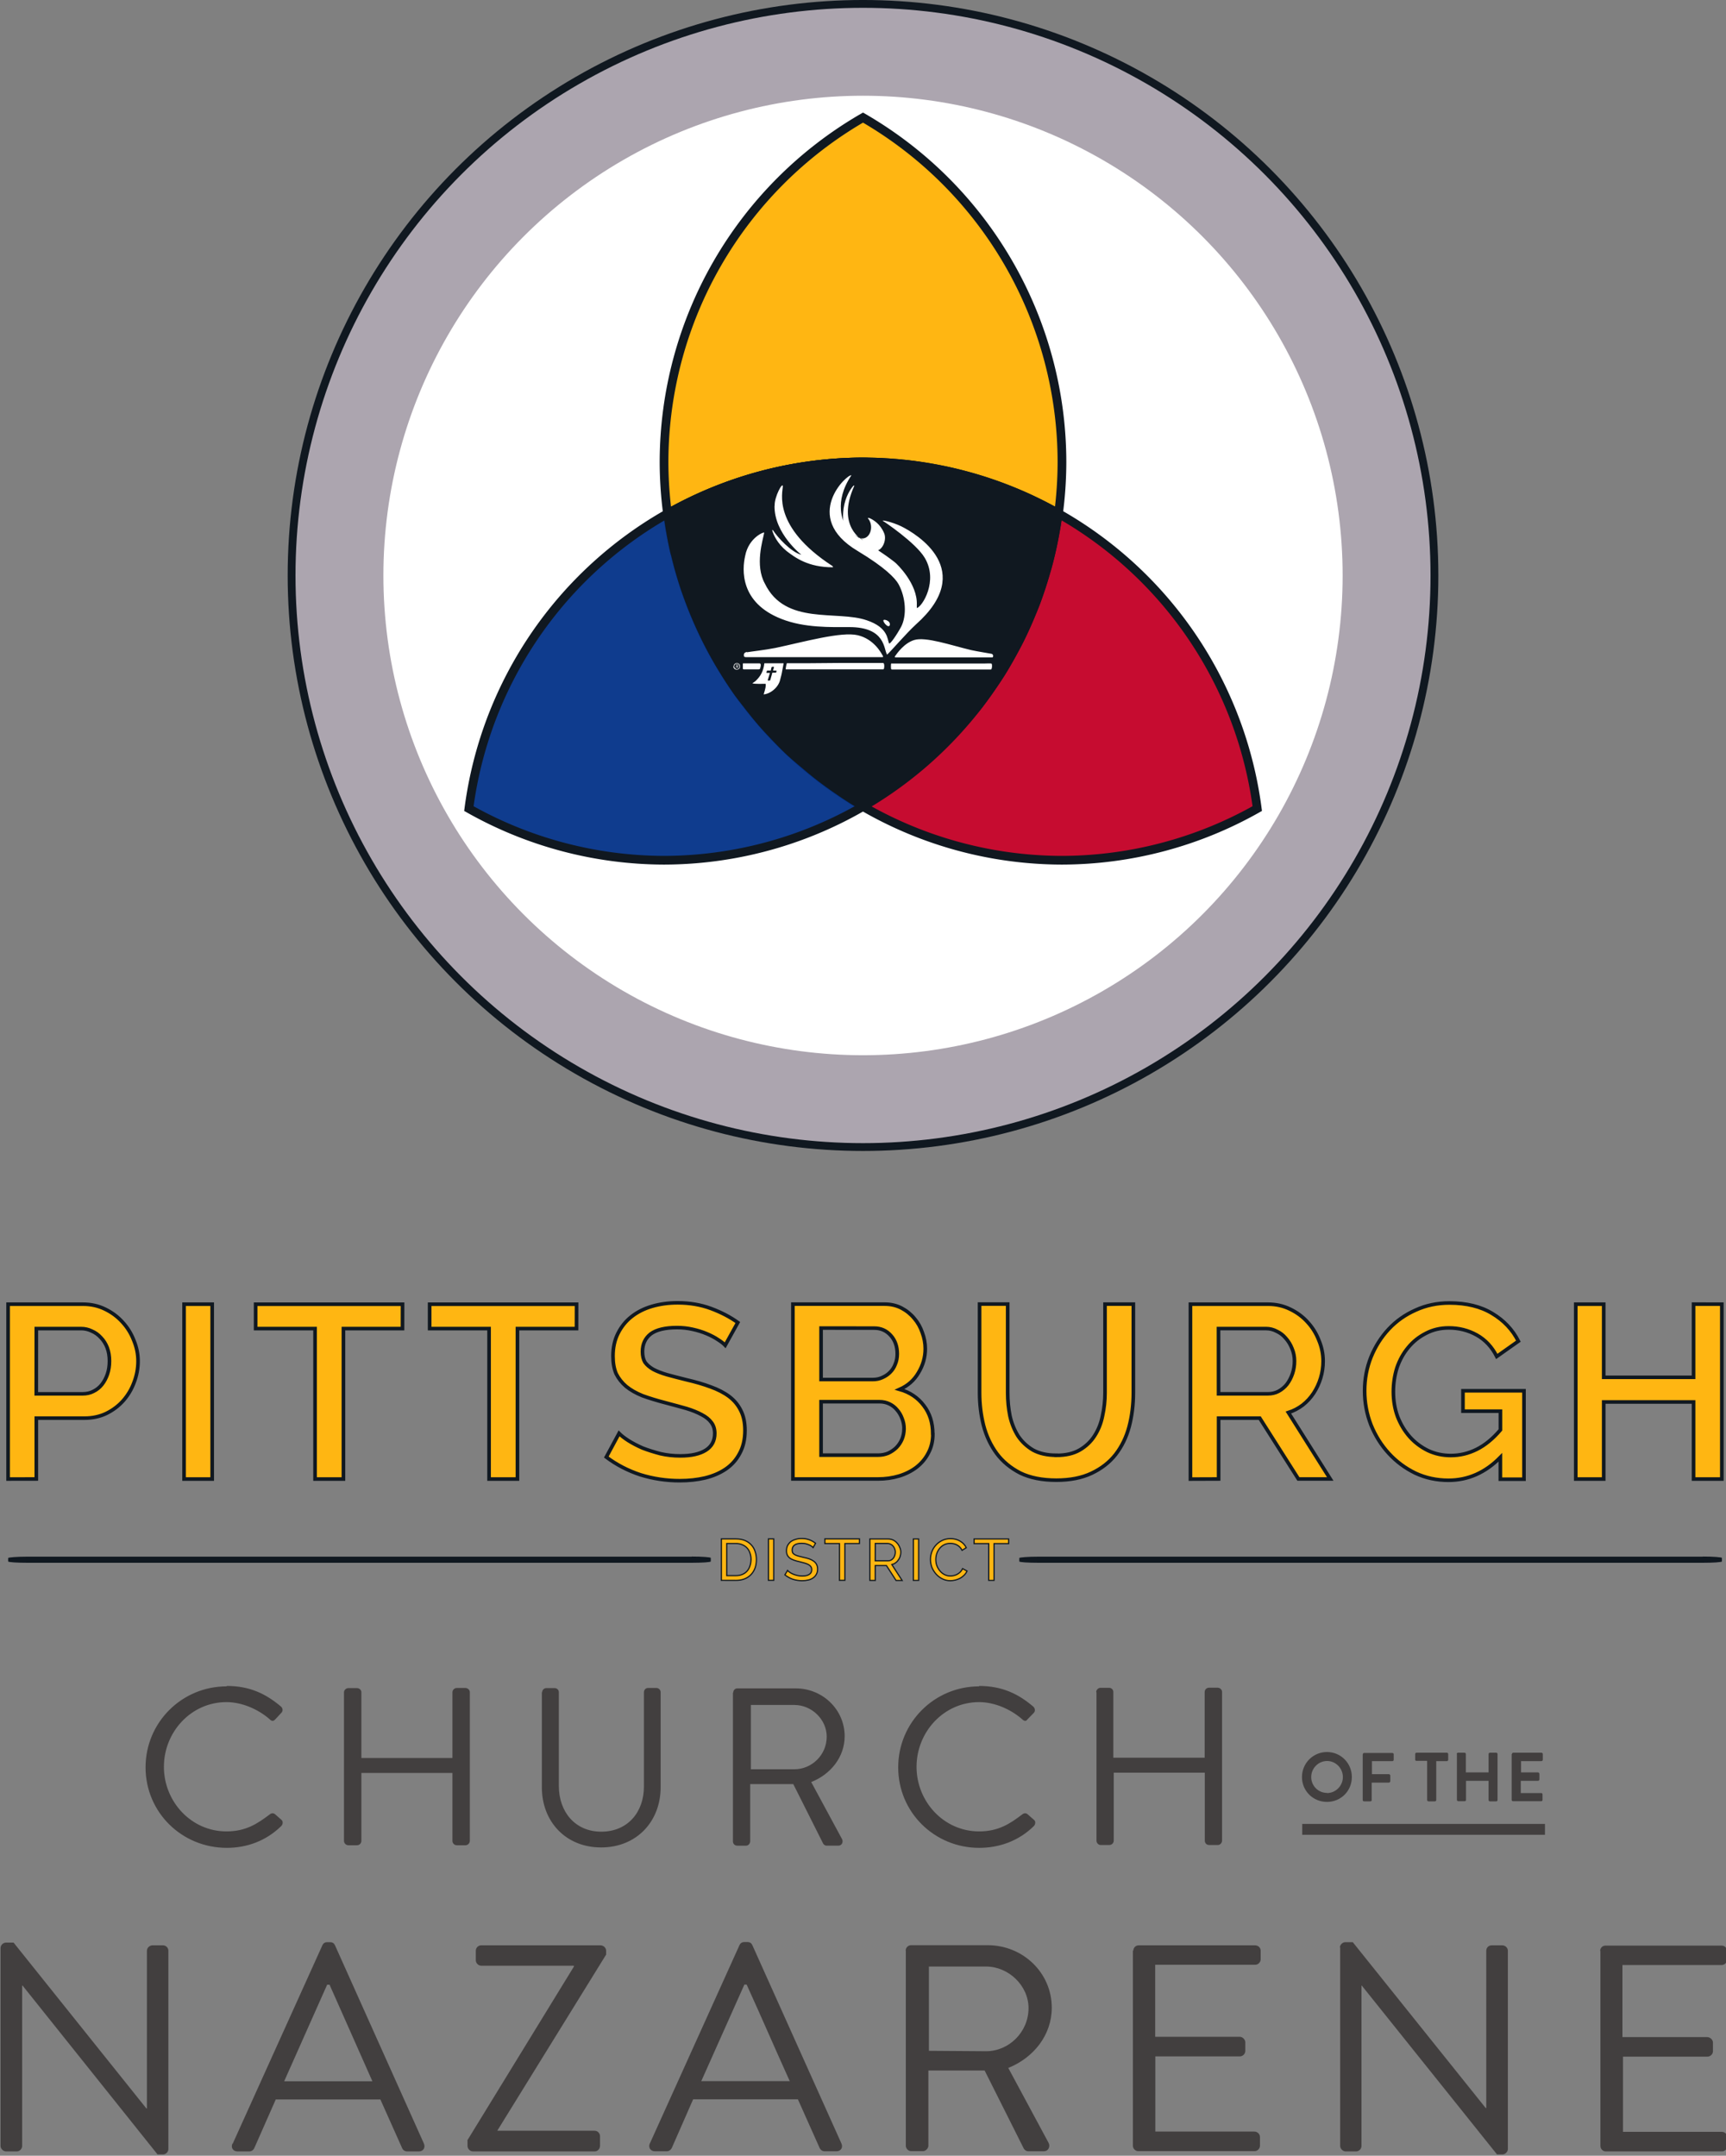 <svg xmlns="http://www.w3.org/2000/svg" width="480" height="599.346" viewBox="0 0 127 158.577"><rect x="0" y="0" width="127" height="158.577" fill="#808080" stroke="none"/><g><g><g transform="translate(21.167) translate(-15.869 -186.23)"><circle cx="58.203" cy="228.563" r="41.687" fill="#fff" stroke="#101820" stroke-width="1.293"/><circle cx="58.203" cy="228.563" r="38.524" fill="none" stroke="#aca5af" stroke-width="6.467"/></g><g><g stroke="#101820" stroke-width=".641"><path fill="#ffb612" d="M63.5 8.65a29.3 29.3 0 0 0-14.64 25.33A29.3 29.3 0 0 0 63.5 59.3 29.3 29.3 0 0 0 78.14 34 29.3 29.3 0 0 0 63.5 8.65z"/><path fill="#c60c30" d="M63.5 33.98a29.3 29.3 0 0 0-14.36 3.8 29.3 29.3 0 0 0 29 25.5 29.3 29.3 0 0 0 14.37-3.8 29.3 29.3 0 0 0-29-25.5z"/><path fill="#003087" fill-opacity=".941" d="M63.5 33.98a29.3 29.3 0 0 0-29 25.5 29.3 29.3 0 0 0 14.36 3.8 29.3 29.3 0 0 0 29-25.52 29.3 29.3 0 0 0-14.36-3.78z"/><path fill="#101820" d="M63.5 33.98a29.3 29.3 0 0 0-14.36 3.8 29.3 29.3 0 0 0 .5 2.83 29.3 29.3 0 0 0 .06.2 29.3 29.3 0 0 0 .74 2.57 29.3 29.3 0 0 0 .13.36 29.3 29.3 0 0 0 .93 2.3 29.3 29.3 0 0 0 .25.54 29.3 29.3 0 0 0 1.05 2 29.3 29.3 0 0 0 .42.7A29.3 29.3 0 0 0 54.35 51a29.3 29.3 0 0 0 .62.8 29.3 29.3 0 0 0 1.16 1.43 29.3 29.3 0 0 0 .85.92 29.3 29.3 0 0 0 1.13 1.14 29.3 29.3 0 0 0 1.13.97 29.3 29.3 0 0 0 1.06.87 29.3 29.3 0 0 0 1.38 1 29.3 29.3 0 0 0 1.13.75 29.3 29.3 0 0 0 .55.32 29.3 29.3 0 0 0 .14.08 29.3 29.3 0 0 0 .2-.12 29.3 29.3 0 0 0 2.14-1.4 29.3 29.3 0 0 0 .48-.35 29.3 29.3 0 0 0 1.76-1.4 29.3 29.3 0 0 0 .66-.62 29.3 29.3 0 0 0 1.4-1.37 29.3 29.3 0 0 0 .8-.9A29.3 29.3 0 0 0 72 51.87a29.3 29.3 0 0 0 .87-1.22 29.3 29.3 0 0 0 .77-1.12 29.3 29.3 0 0 0 .9-1.57 29.3 29.3 0 0 0 .5-.93 29.3 29.3 0 0 0 .85-1.9 29.3 29.3 0 0 0 .3-.72 29.3 29.3 0 0 0 .74-2.27 29.3 29.3 0 0 0 .14-.45 29.3 29.3 0 0 0 .58-2.62 29.3 29.3 0 0 0 .04-.2 29.3 29.3 0 0 0 .16-1.07 29.3 29.3 0 0 0-1-.53 29.3 29.3 0 0 0-1.25-.64 29.3 29.3 0 0 0-1.38-.57 29.3 29.3 0 0 0-1.34-.5 29.3 29.3 0 0 0-1.42-.43 29.3 29.3 0 0 0-1.4-.38 29.3 29.3 0 0 0-1.44-.28 29.3 29.3 0 0 0-1.44-.24 29.3 29.3 0 0 0-1.46-.13A29.3 29.3 0 0 0 64 34a29.3 29.3 0 0 0-.5-.02z"/></g><path fill="#fff" d="M53.96 49.02c0 .13.1.24.25.24.14 0 .25-.1.25-.24 0-.14-.1-.24-.24-.24-.13 0-.24.1-.24.24m.04 0c0-.1.1-.2.2-.2.12 0 .2.1.2.2s-.08.2-.2.2c-.1 0-.2-.1-.2-.2m.12.1s0 .02 0 .02h.03v-.1h.06l.05.1h.04s0 0 0-.02c-.02-.02-.03-.05-.04-.08.02 0 .05-.02.05-.07s-.03-.08-.07-.08h-.1zm.04-.1v-.1h.07c.02 0 .04.03.04.05 0 .02-.02.04-.04.04h-.07m2.96.35l-.02.08c0 .03-.03.04-.04.04h-.25l-.15.54c0 .03-.03.04-.06.04h-.1c-.02 0-.04 0-.03-.03l.16-.53h-.25s0-.02 0-.04l.02-.1s.03-.03.04-.03h.25l.06-.25s.03-.03.06-.03h.1s.03.02.02.03l-.07.25h.25s0 .03 0 .05zm-.9-.56c-.07.6-.3.95-.58 1.23-.08.1-.3.23-.3.23.08.07.9.04.97.04.04.13 0 .33-.14.78.5-.04 1.1-.52 1.22-1.1.04-.16.1-.36.13-.55.06-.32.12-.63.12-.64-.47 0-.94 0-1.4 0m16.8-.6c0-.03-.06-.1-.13-.1-.24-.05-.93-.15-1.48-.27-1.47-.35-3.33-1-4.18-.74-.73.22-1.26.97-1.42 1.2-.04.07.04.08.04.08h7.1s.03 0 .04 0c0-.02.04-.03.04-.06 0-.02 0-.1 0-.12m-18.1-.2c.34-.06 1.3-.16 2.1-.32 2.08-.44 4.84-1.22 6.05-.93 1.16.28 1.7 1.25 1.85 1.54.04.07-.05.07-.05.07H54.88s-.14 0-.14-.08c0-.06-.06-.24.2-.3m8.25-8.4c.77.3 1.18-.78.7-1.4-.1-.1.06-.06.13-.03.25.12.74.4 1.03 1.08.2.45-.06 1.14-.46 1.28-.38-.18-1.17-.54-1.4-.94m2.24 6.22c.13.2 0 .47-.3.13-.1-.12-.18-.27-.1-.3.1-.03.3.04.4.17m-1.94-6.06c-1.18-.76-1.6-.74-1.42-2.3.13-.9.53-1.45.7-1.65.1-.1.1 0 .08 0-1.35 3 .68 4.02.64 3.96M57 37.2c-.03-.65.6-1.8.6-1.42 0 .4-.82 2.95 3.64 5.85.05.03.07.1.03.1-1.8 0-2.75-.7-3.4-1.2-.7-.58-.95-1.2-1.03-1.45-.05-.13.02-.1.04-.07.34.52 1.32 1.6 2.08 1.8.02 0-2-1.55-1.97-3.6m5.66-2.25c-1.36 2.02-.56 3.48-.45 3.67.56.88 1.87 1.35 3.63 2.72.17.13 1.7 1.6 1.63 3.15 0 .14 0 .24 0 .23.4-.1 1.6-2 .58-3.7-.67-1.12-3.04-2.7-3.06-2.7-.2-.12.65.06 1.32.38 1.18.58 5.57 3.24 1.1 7.22-.7.64-1.87 2-2.1 2.2-.02.05-.04.02-.04 0-.24-.38-.1-2-2.76-2-1.36 0-3.3.07-5-.6-3.07-1.2-2.9-3.64-2.67-4.64.26-1.36 1.43-1.8 1.4-1.7-.1.55-.7 2.38.05 3.74 1.5 3.1 5.3 1.94 7.5 2.7 1.6.54 1.5 1.42 1.64 1.7.06.1.57-.63.9-1.25.4-.8.34-2.1-.2-3.1-.25-.45-1-1.24-3.03-2.46-4.18-2.5-.7-5.72-.44-5.55m2.97 13.84c1.88 0 6.36 0 6.78 0 .1 0 .47-.02.54 0 .08 0 .07.4-.02.44-.08 0-5.46 0-7.3 0-.02 0-.05-.03-.05-.04-.02-.03-.02-.35 0-.38 0-.03.04-.03.06-.03m-10.92 0c.3 0 .96 0 1 0 .03 0 .15 0 .18 0 .17 0 .04.38.03.4-.02.05-.17.04-.2.04-.05 0-.72 0-1 0-.02 0-.06-.03-.06-.04 0-.03 0-.34 0-.37 0-.03.04-.04.07-.04m3.22 0c.82 0 2.35 0 3.76-.02 1.7 0 3.18 0 3.28 0 0 0 .05.03.05.06.04.08.03.27 0 .36 0 .02-.02.04-.04.05-.08 0-7.1 0-7.18 0-.03 0 .05-.4.07-.43 0-.02.03-.03.07-.03"/></g></g><g><g fill="#101820"><path fill="#ffb612" stroke="#101820" stroke-width=".689" d="M437 186.47v33.76h-5.36v-14.88H414.6v14.88h-5.3v-33.76h5.3v14.12h17.04v-14.13zm-42 29.57q-4.28 4.43-9.84 4.43-3.38 0-6.28-1.38-2.9-1.44-5.04-3.82-2.14-2.37-3.38-5.5-1.2-3.15-1.2-6.57 0-3.42 1.2-6.5 1.24-3.1 3.38-5.43 2.14-2.33 5.1-3.66 2.93-1.37 6.4-1.37 4.86 0 8.14 2.04 3.28 2 4.94 5.33l-4.1 2.95q-1.37-2.76-3.8-4.14-2.42-1.37-5.32-1.37-2.37 0-4.32 1.05-1.95 1-3.33 2.7-1.38 1.67-2.14 3.9-.7 2.24-.7 4.67 0 2.57.8 4.8.86 2.24 2.3 3.9 1.46 1.66 3.46 2.66 2 .96 4.32.96 2.57 0 4.9-1.18 2.38-1.2 4.52-3.76v-3.62h-7.1v-3.94h11.57v17.07H395zm-58.77 4.2v-33.77h14.7q2.28 0 4.18.95 1.96.95 3.34 2.52 1.38 1.52 2.14 3.52.8 1.95.8 4 0 1.7-.47 3.27t-1.32 2.9q-.86 1.34-2.1 2.33-1.23.95-2.7 1.43l7.94 12.83h-6.04l-7.33-11.75h-7.8v11.75zm5.33-16.46h9.32q1.14 0 2.04-.48.95-.52 1.62-1.38.66-.9 1.04-2.04.38-1.14.38-2.43 0-1.28-.47-2.42-.44-1.14-1.2-2-.7-.86-1.7-1.33-.96-.52-2-.52h-9.04zm-30.76 11.88q2.67 0 4.43-1.04 1.76-1.05 2.8-2.7 1.1-1.72 1.52-3.86.48-2.2.48-4.47v-17.13h5.37v17.12q0 3.46-.8 6.55-.8 3.04-2.57 5.37-1.76 2.28-4.57 3.62-2.76 1.33-6.66 1.33-4.04 0-6.84-1.38-2.76-1.44-4.47-3.77-1.72-2.38-2.5-5.42-.75-3.03-.75-6.3v-17.13h5.33v17.12q0 2.32.43 4.5.48 2.14 1.53 3.85 1.1 1.67 2.85 2.72 1.8 1 4.42 1zm-23.42-4.13q0 2.04-.85 3.66-.8 1.6-2.24 2.75-1.4 1.1-3.3 1.7-1.9.58-4.03.58h-16.12v-33.76h17.4q1.76 0 3.2.76 1.42.76 2.42 2 1 1.18 1.52 2.75.56 1.53.56 3.1 0 2.47-1.3 4.65-1.22 2.14-3.55 3.2 2.9.85 4.57 3.13 1.7 2.23 1.7 5.47zm-5.46-1q0-1.05-.38-2-.34-.95-.96-1.66-.57-.72-1.42-1.14-.86-.43-1.86-.43h-11.12v10.32h10.8q1.04 0 1.94-.38.9-.43 1.57-1.1.66-.7 1.04-1.6.38-.97.38-2zm-15.74-19.45v9.94h9.8q1 0 1.8-.38.86-.38 1.47-1 .67-.67 1-1.57.38-.9.38-2 0-2.18-1.23-3.56-1.24-1.42-3.14-1.42zM248 194.4q-.47-.5-1.37-1.08-.9-.62-2.14-1.15-1.2-.52-2.67-.85-1.43-.33-2.95-.33-3.38 0-5 1.22-1.56 1.24-1.56 3.43 0 1.23.47 2.04.52.75 1.56 1.37 1.05.57 2.62 1.04 1.57.44 3.66.97 2.57.6 4.6 1.37 2.1.77 3.53 1.86 1.43 1.1 2.2 2.7.8 1.58.8 3.86 0 2.57-1 4.42-.95 1.86-2.67 3.05-1.66 1.14-3.9 1.7-2.23.53-4.8.53-3.85 0-7.46-1.14-3.57-1.2-6.47-3.42l2.42-4.57q.6.62 1.75 1.38 1.2.77 2.7 1.44 1.58.62 3.4 1.1 1.8.42 3.75.42 3.14 0 4.85-1.1 1.7-1.1 1.7-3.23 0-1.28-.66-2.14-.62-.86-1.8-1.48-1.2-.67-2.9-1.2-1.73-.5-3.9-1.08-2.53-.67-4.44-1.38-1.85-.76-3.1-1.8-1.22-1.06-1.9-2.44-.6-1.42-.6-3.42 0-2.47.94-4.37.96-1.95 2.57-3.24 1.67-1.34 3.9-2 2.24-.67 4.85-.67 3.43 0 6.33 1.1t5.08 2.7zm-28.2-3.22h-11.2v29.05h-5.38v-29.05h-11.27v-4.7h27.86zm-33 0h-11.2v29.05h-5.38v-29.05h-11.27v-4.7h27.86zm-41.42 29.05v-33.76h5.33v33.76zm-33.37 0v-33.76h14.18q2.3 0 4.2.95 1.94.95 3.32 2.52 1.38 1.52 2.14 3.52.8 1.95.8 4 0 2.13-.76 4.13-.7 1.94-2.04 3.5-1.33 1.53-3.23 2.48-1.85.9-4.13.9h-9.13v11.75zm5.34-16.45h8.8q1.14 0 2.04-.48.95-.47 1.62-1.33.66-.86 1.04-2 .38-1.14.38-2.52 0-1.42-.42-2.57-.43-1.14-1.2-1.95-.75-.85-1.75-1.28-.95-.47-2-.47h-8.5z" transform="matrix(.388 0 0 .381 -42.863 24.892)"/><path fill="#ffb612" stroke="#101820" stroke-width=".229" d="M301.75 232.7h-2.77v7.1h-1v-7.1h-2.78v-.9h6.55zm-14.83 3.04q0-.72.25-1.43.26-.72.75-1.28.5-.58 1.2-.93.7-.36 1.62-.36 1.07 0 1.84.5.77.47 1.14 1.25l-.8.5q-.18-.37-.44-.63-.25-.26-.56-.42-.3-.16-.6-.22-.32-.07-.63-.07-.67 0-1.2.28-.5.27-.85.72-.35.44-.53 1-.17.56-.17 1.12 0 .64.2 1.2.22.58.6 1.02.36.44.87.7.5.26 1.1.26.32 0 .65-.08.34-.08.64-.25.32-.18.58-.44.27-.28.44-.65l.84.46q-.2.46-.54.8-.34.35-.78.6-.42.22-.9.35-.5.12-.96.12-.82 0-1.5-.36-.7-.35-1.2-.93-.5-.58-.8-1.32-.26-.74-.26-1.5zm-3.24 4.06v-8h1v8zm-8.25 0v-8h3.44q.53 0 .97.2.45.23.76.6.33.36.5.83.2.45.2.92 0 .42-.13.8-.1.4-.34.7-.2.33-.53.56-.3.23-.7.33l1.95 3.07h-1.15l-1.83-2.88h-2.12v2.88zm1.02-3.78h2.43q.3 0 .56-.13.26-.15.44-.37.18-.24.28-.55.1-.3.1-.63 0-.34-.12-.63-.1-.3-.3-.53-.2-.25-.48-.37-.26-.14-.55-.14h-2.35zm-3-3.33h-2.76v7.1h-1.02v-7.1h-2.77v-.9h6.56zm-8.78.77q-.13-.16-.36-.3-.2-.15-.5-.26-.28-.12-.62-.2-.33-.06-.7-.06-.92 0-1.36.35-.43.34-.43.94 0 .33.1.55.14.2.4.36.27.15.66.26.4.1.94.24.62.13 1.12.3.5.18.85.44.36.26.55.63.2.38.2.92 0 .57-.24 1-.22.42-.62.7-.38.27-.9.4-.54.13-1.17.13-.93 0-1.77-.28-.82-.3-1.5-.85l.5-.85q.17.2.45.38.3.2.66.35.37.15.8.25.4.1.88.1.86 0 1.33-.32.47-.3.47-.9 0-.35-.15-.58-.15-.23-.44-.4-.3-.17-.74-.3-.44-.13-1-.27-.6-.13-1.06-.3-.47-.17-.78-.4-.3-.25-.46-.58-.16-.34-.16-.82 0-.57.2-1 .23-.45.6-.76.4-.3.92-.45.53-.17 1.16-.17.8 0 1.46.25.66.25 1.17.67zm-8.47 6.33v-8h1v8zm-8.93 0v-8h2.78q.96 0 1.68.3.74.32 1.22.86.5.54.72 1.28.25.72.25 1.54 0 .92-.27 1.66-.27.74-.78 1.27-.5.53-1.23.82-.7.28-1.6.28zm5.63-4.02q0-.67-.2-1.24-.18-.57-.55-.98-.36-.4-.9-.63-.52-.24-1.2-.24h-1.76v6.2h1.75q.7 0 1.22-.24.54-.23.9-.65.35-.4.53-.97.2-.58.2-1.25z" transform="matrix(.388 0 0 .381 -42.863 24.892)"/><path d="M50.9 114.5c.74 0 1.4.05 1.4.1v.26c0 .06-.66.1-1.4.1H2c-.73 0-1.4-.04-1.4-.1v-.25c0-.05.67-.1 1.4-.1h48.9"/><path d="M125.3 114.5c.73 0 1.4.05 1.4.1v.26c0 .06-.67.1-1.4.1H76.4c-.75 0-1.4-.04-1.4-.1v-.25c0-.05.65-.1 1.4-.1h48.9"/></g><path fill="#423f3f" fill-rule="evenodd" d="M113.7 134.97H95.82v-.8h17.86v.8m-2.43-5.94c0-.05.04-.1.1-.1h2.07c.06 0 .1.05.1.1v.42c0 .05-.04.1-.1.1h-1.5v.83h1.25c.04 0 .1.05.1.1v.42c0 .06-.06.1-.1.1h-1.27v.9h1.5c.07 0 .1.04.1.1v.4c0 .06-.03.1-.1.1h-2.07c-.05 0-.1-.04-.1-.1v-3.37m-4.05 0c0-.05.06-.1.1-.1h.48c.06 0 .1.05.1.1v1.35h1.67v-1.35c0-.05.04-.1.1-.1h.46c.06 0 .1.05.1.1v3.38c0 .06-.04.1-.1.1h-.46c-.05 0-.1-.04-.1-.1V131h-1.66v1.4c0 .06-.04.1-.1.1h-.47c-.04 0-.1-.04-.1-.1v-3.37m-2.2.5h-.77c-.06 0-.1-.03-.1-.08v-.42c0-.05.04-.1.1-.1h2.23c.06 0 .1.05.1.1v.42c0 .05-.04.1-.1.1h-.78v2.86c0 .06-.05.1-.1.1h-.47c-.04 0-.1-.04-.1-.1v-2.86m-4.73-.5c0-.06.04-.1.1-.1h2.07c.06 0 .1.04.1.1v.4c0 .06-.04.1-.1.1h-1.5v.96h1.25c.04 0 .1.05.1.1v.42c0 .05-.06.1-.1.1h-1.27v1.3c0 .04-.04.08-.1.08h-.46c-.06 0-.1-.04-.1-.1v-3.37m-2.63 2.86c.64 0 1.17-.53 1.17-1.18 0-.64-.52-1.18-1.16-1.18-.65 0-1.17.54-1.17 1.18 0 .65.52 1.17 1.17 1.17zm0-3.02c1.02 0 1.83.82 1.83 1.84s-.8 1.83-1.83 1.83c-1.02 0-1.84-.8-1.84-1.83 0-1.02.82-1.84 1.84-1.84m20.1 14.64c0-.22.16-.4.4-.4h8.54c.23 0 .4.18.4.4v.63c0 .2-.17.4-.4.4h-7.3v5.3h6.23c.23 0 .43.2.43.4v.64c0 .23-.2.4-.42.4h-6.2v5.53h7.28c.23 0 .4.2.4.4v.64c0 .2-.17.4-.4.4h-8.54c-.24 0-.4-.2-.4-.4v-14.35m-19.17-.24c0-.22.2-.4.4-.4h.55l9.78 12.2c.02 0 .02 0 .04 0V143.5c0-.22.17-.4.4-.4h.77c.23 0 .42.18.42.4v14.58c0 .22-.2.4-.4.4h-.4l-9.95-12.42h-.02v11.8c0 .2-.17.4-.4.4h-.77c-.2 0-.4-.2-.4-.4v-14.6m-15.22.24c0-.22.17-.4.4-.4h8.55c.25 0 .42.18.42.4v.63c0 .2-.17.4-.4.4H85v5.3h6.23c.2 0 .4.2.4.4v.64c0 .23-.2.4-.4.4h-6.22v5.53h7.28c.25 0 .42.2.42.4v.64c0 .2-.17.4-.4.4h-8.55c-.24 0-.4-.2-.4-.4v-14.35m-10.8 7.4c1.67 0 3.12-1.4 3.12-3.17 0-1.65-1.46-3.06-3.13-3.06h-4.2v6.2zm-5.92-7.4c0-.22.18-.4.4-.4h5.63c2.6 0 4.72 2.03 4.72 4.6 0 2-1.32 3.67-3.2 4.43l2.96 5.5c.15.28 0 .63-.36.63h-1.1c-.2 0-.3-.1-.36-.2l-2.88-5.74h-4.14v5.53c0 .2-.2.4-.4.4h-.86c-.23 0-.4-.2-.4-.4v-14.35m-8.54 9.6c-1.07-2.36-2.1-4.75-3.17-7.1h-.17l-3.17 7.1zm-10.3 4.6l6.6-14.6c.05-.12.16-.23.36-.23H55c.2 0 .3.1.36.23l6.55 14.58c.14.3-.04.58-.36.58h-.87c-.2 0-.32-.13-.37-.24l-1.6-3.58H51l-1.57 3.58c-.05.1-.18.24-.37.24h-.87c-.33 0-.5-.28-.38-.57m-13.43-.22l7.85-12.8v-.06h-6.82c-.22 0-.4-.2-.4-.4v-.7c0-.22.18-.4.4-.4h8.77c.22 0 .42.18.42.4v.28l-8 12.94v.02h7.15c.24 0 .4.2.4.4v.7c0 .22-.16.42-.4.42H34.8c-.22 0-.4-.2-.4-.4v-.4m-7-4.36c-1.05-2.36-2.1-4.75-3.15-7.1h-.18l-3.16 7.1zm-10.28 4.6l6.6-14.6c.05-.12.16-.23.35-.23h.22c.2 0 .3.1.36.23l6.54 14.58c.13.3-.04.58-.37.58h-.86c-.2 0-.33-.13-.37-.24l-1.6-3.58h-7.7l-1.58 3.58c-.04.1-.17.24-.37.24h-.86c-.34 0-.5-.28-.38-.57M.04 143.3c0-.22.2-.4.4-.4H1l9.77 12.2c.02 0 .02 0 .04 0V143.5c0-.22.2-.4.42-.4h.76c.22 0 .4.18.4.4v14.58c0 .22-.18.4-.4.4h-.4l-9.93-12.42h-.03v11.8c0 .2-.17.4-.4.4H.44c-.2 0-.4-.2-.4-.4v-14.6m80.62-18.8c0-.15.15-.3.3-.3h.66c.18 0 .3.15.3.3v4.84h6.72v-4.83c0-.17.13-.32.32-.32h.64c.17 0 .32.15.32.3v10.95c0 .17-.15.32-.3.32h-.65c-.2 0-.32-.15-.32-.32v-5h-6.7v5c0 .17-.14.32-.32.32h-.65c-.16 0-.3-.15-.3-.32V124.5m-8.64-.48c1.67 0 2.88.57 4 1.53.13.13.15.33.02.46l-.45.46c-.12.17-.25.15-.42-.02-.86-.74-2.03-1.24-3.15-1.24-2.6 0-4.6 2.2-4.6 4.76 0 2.55 2 4.75 4.6 4.75 1.43 0 2.28-.57 3.15-1.23.17-.14.3-.12.4-.05l.5.44c.13.1.1.33-.02.45-1.12 1.1-2.55 1.6-4.02 1.6-3.3 0-5.96-2.62-5.96-5.92s2.66-5.96 5.96-5.96m-13.6 6.1c1.28 0 2.38-1.05 2.38-2.4 0-1.26-1.1-2.33-2.38-2.33h-3.2v4.73zm-4.5-5.63c0-.17.12-.32.3-.32h4.3c1.97 0 3.6 1.55 3.6 3.52 0 1.52-1.02 2.8-2.46 3.37l2.27 4.2c.1.2 0 .48-.28.48h-.85c-.15 0-.23-.1-.26-.15l-2.2-4.38H55.2v4.2c0 .18-.14.33-.3.33h-.65c-.2 0-.32-.15-.32-.32V124.5m-14.04 0c0-.17.13-.32.3-.32h.63c.18 0 .3.15.3.3v6.9c0 1.9 1.2 3.36 3.12 3.36 1.95 0 3.14-1.44 3.14-3.32v-6.93c0-.17.12-.32.3-.32h.63c.16 0 .3.15.3.3v7c0 2.52-1.77 4.43-4.38 4.43-2.6 0-4.36-1.9-4.36-4.42v-7m-14.56 0c0-.15.15-.3.32-.3h.64c.18 0 .32.15.32.3v4.84h6.7v-4.83c0-.17.14-.32.32-.32h.64c.17 0 .32.15.32.3v10.95c0 .17-.15.32-.32.32h-.64c-.18 0-.32-.15-.32-.32v-5h-6.7v5c0 .17-.14.32-.32.32h-.64c-.17 0-.32-.15-.32-.32V124.5m-8.62-.48c1.67 0 2.87.57 4 1.53.13.13.14.33 0 .46l-.43.46c-.15.17-.28.15-.44-.02-.86-.74-2.04-1.24-3.16-1.24-2.6 0-4.6 2.2-4.6 4.76 0 2.55 2 4.75 4.6 4.75 1.44 0 2.28-.57 3.16-1.23.16-.14.3-.12.4-.05l.5.44c.12.1.1.33-.03.45-1.12 1.1-2.54 1.6-4 1.6-3.32 0-5.98-2.62-5.98-5.92s2.66-5.96 5.97-5.96"/></g></g></svg>